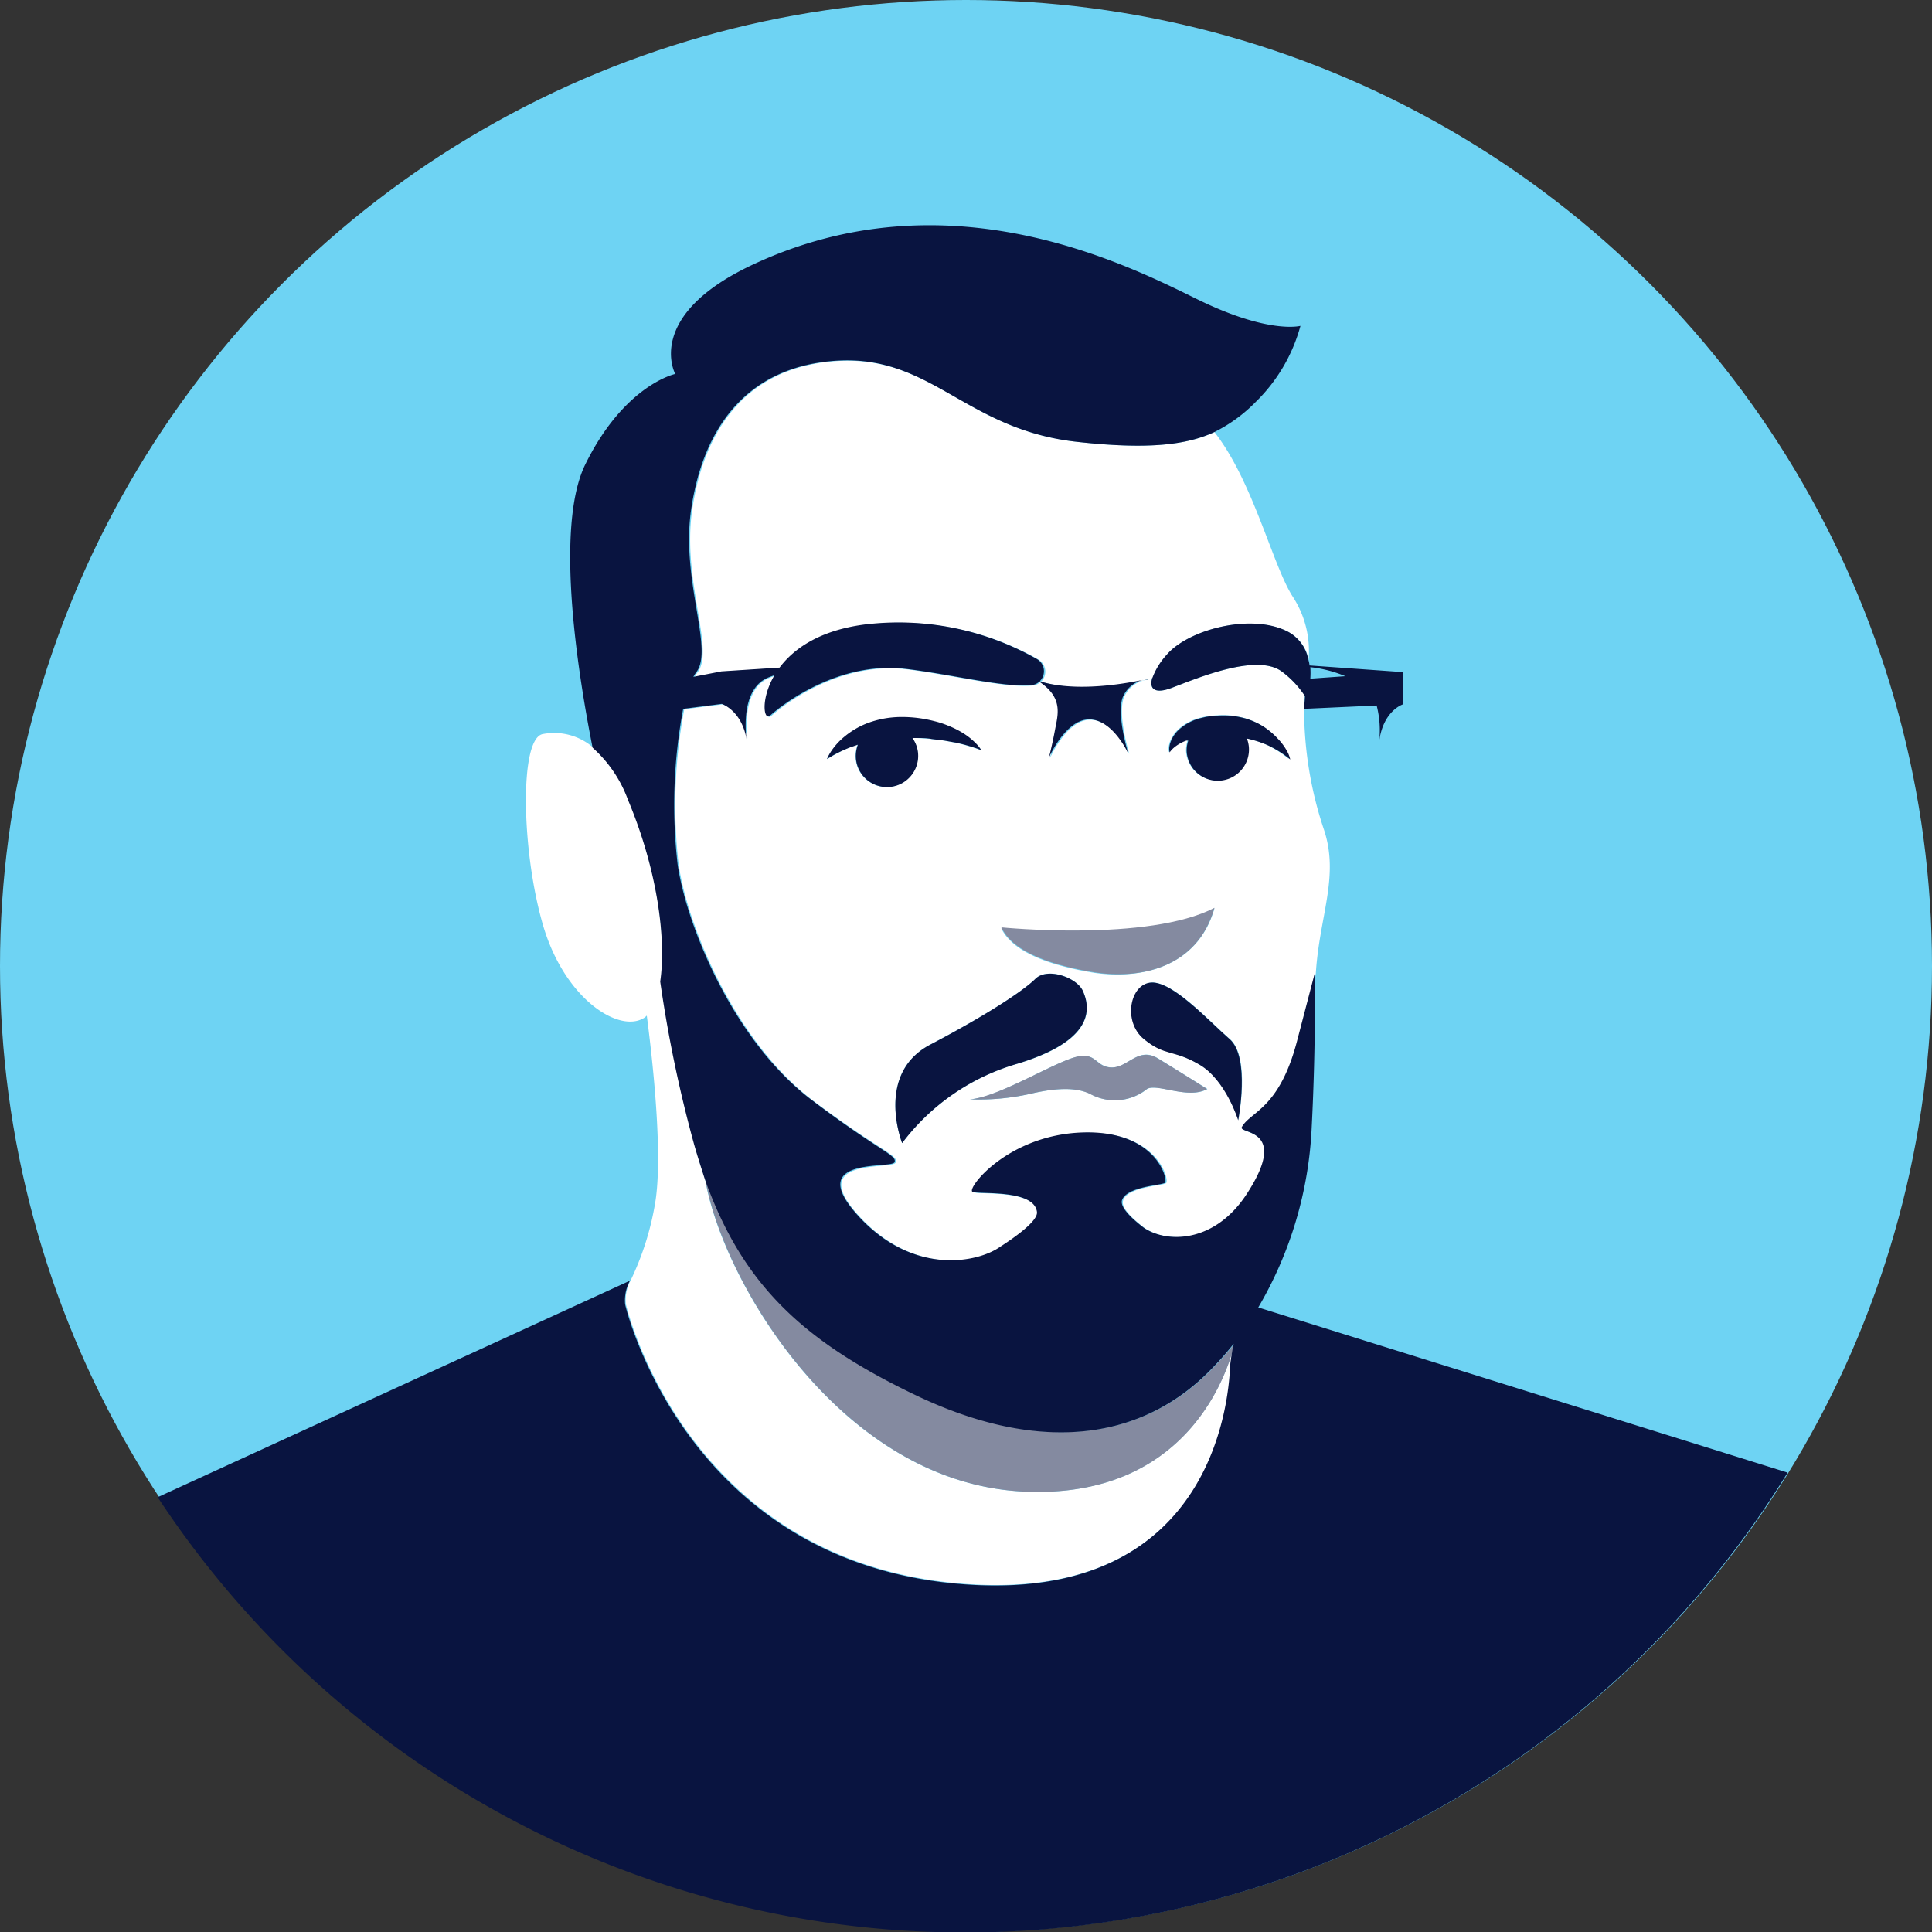 <svg xmlns="http://www.w3.org/2000/svg" viewBox="0 0 180 180"><rect x="0" y="0" width="180" height="180" fill="#333333" stroke="none"/><defs><style>.cls-1{fill:#6ed3f3;}.cls-2{fill:none;}.cls-3{fill:#fff;}.cls-4{fill:#848aa0;}.cls-5{fill:#091440;}</style></defs><title>Asset 2</title><g id="Layer_2" data-name="Layer 2"><g id="illustrations"><g id="_Group_" data-name="&lt;Group&gt;"><circle id="_Path_" data-name="&lt;Path&gt;" class="cls-1" cx="90" cy="90" r="90"/><g id="_Group_2" data-name="&lt;Group&gt;"><path id="_Path_2" data-name="&lt;Path&gt;" class="cls-2" d="M122.08,63.19l3.26-.23a11.58,11.58,0,0,0-3.29-.84A7.78,7.78,0,0,1,122.08,63.19Z"/><path id="_Path_3" data-name="&lt;Path&gt;" class="cls-3" d="M58.76,119.28a3.83,3.83,0,0,0-.45,2.21c.15.69,5.8,23.64,30.69,26s25.59-18.47,25.68-20.33a20,20,0,0,1,.33-2h0c-.51,2.18-4.07,14.59-19.73,13.8-17.17-.87-28.18-20.07-29.61-29.26h0c-.37-1-.72-2.12-1-3.27a122.53,122.53,0,0,1-3.11-15c.54-3.87-.27-10.35-3-16.92a12,12,0,0,0-3.3-4.87,5.56,5.56,0,0,0-4.68-1.25c-2.21.37-2,10.88,0,17.77S57.66,96.29,60,94.84a1.69,1.69,0,0,0,.26-.22c.76,5.82,1.41,13.2.82,17.2A26.62,26.62,0,0,1,58.76,119.28Z"/><path id="_Path_4" data-name="&lt;Path&gt;" class="cls-4" d="M85.18,129.87c-10.34-5-16-10.25-19.49-20.17h0c1.43,9.19,12.44,28.39,29.61,29.26,15.66.79,19.22-11.62,19.73-13.8a30.32,30.32,0,0,1-2.41,2.69C106.08,134.3,96.6,135.4,85.18,129.87Z"/><path id="_Path_5" data-name="&lt;Path&gt;" class="cls-3" d="M100.29,41.16C89.88,40,86.83,33,77.82,33.65S65.41,41,64.48,47.58,66.6,60.5,65,62.63a3.07,3.07,0,0,0-.29.46l2.62-.51,5.41-.35c1.31-1.74,3.69-3.43,7.81-4a26.08,26.08,0,0,1,16.16,3.2A1.31,1.31,0,0,1,97,63.51c2.78.89,6.65.5,9.63-.13a4,4,0,0,1,.75-.18A6.6,6.6,0,0,1,108.71,61c2-2.32,7.74-3.85,11.14-2.21a3.72,3.72,0,0,1,2.07,2.63,9.26,9.26,0,0,0-1.51-5.88c-1.88-3-3.67-10.69-7.26-15.28C110.53,41.47,106.9,41.9,100.29,41.16Z"/><path id="_Compound_Path_" data-name="&lt;Compound Path&gt;" class="cls-3" d="M119.51,62.63c-2.31-1.86-8,.57-10.38,1.47-1.51.56-2.07.1-1.79-.89l-.74.17a2.75,2.75,0,0,0-1.93,1.71c-.53,1.72.55,5.16.55,5.16s-1.44-3.19-3.65-3.19-3.75,3.58-3.75,3.58.29-1.18.57-2.59.81-3-1.47-4.5a1.2,1.2,0,0,1-.72.32c-2.59.25-7.54-1-11.77-1.52C78.19,61.63,73,65.67,71.86,66.7c-.58.55-.93-1.51.4-3.76l-.56.21c-2.91,1.15-2,6.09-2,6.09-.34-3-2.36-3.62-2.36-3.62l-3.59.46a48.31,48.31,0,0,0-.52,14.48c.86,5.87,5.35,16.56,12.54,22,6.31,4.73,8,5.07,7.67,5.76s-8.49-.55-3.38,5,11.13,4.37,13.22,2.88c1.31-.84,3.55-2.41,3.43-3.25-.31-2.15-5.44-1.62-6-1.87s3.22-5.27,10.19-5.53,8.09,4.42,7.74,4.68-3.58.34-4,1.61c-.24.66.87,1.71,2,2.57,2.11,1.43,6.56,1.45,9.53-3,4.22-6.34-.75-5.68-.37-6.37.81-1.46,3.48-1.66,5.14-8l1.65-6.33c.33-5.33,2.2-9,.78-13.35A35.42,35.42,0,0,1,121.5,66c0-.41,0-.8.08-1.18A8.89,8.89,0,0,0,119.51,62.63Zm-6.36,22c-1.59,5.57-7,6.64-11.24,6-3.49-.57-7.45-1.71-8.62-4.13C93.29,86.45,107,87.83,113.15,84.63ZM77.41,70.1a6.13,6.13,0,0,1,1.25-1.41A7.58,7.58,0,0,1,81,67.34,9.05,9.05,0,0,1,82.49,67a9.39,9.39,0,0,1,1.59-.13,12,12,0,0,1,1.52.1,12.69,12.69,0,0,1,1.49.29,8.64,8.64,0,0,1,1.33.44,8.49,8.49,0,0,1,1.13.55A6.43,6.43,0,0,1,91,69.36a3.28,3.28,0,0,1,.43.56,5.45,5.45,0,0,0-.64-.24,17.07,17.07,0,0,0-1.67-.46L88,69l-1.24-.15c-.44-.05-.89-.06-1.33-.09l-.45,0a2.86,2.86,0,0,1,.53,1.5,2.9,2.9,0,0,1-5.8.33,3,3,0,0,1,.19-1.21l-.7.24a13.53,13.53,0,0,0-1.56.76l-.59.35A4.1,4.1,0,0,1,77.41,70.1Zm9.27,27.22c5.19-2.72,8.67-5,9.78-6.12s3.84-.15,4.42,1.11c1,2.14.42,4.93-6.38,6.88a20.57,20.57,0,0,0-10.45,7.31S81.5,100,86.68,97.32ZM96,101.91a21.66,21.66,0,0,1-5.61.51c2.47-.17,7.06-3,9.43-3.81s2.13.75,3.7.84,2.51-2,4.38-.84,4.59,2.85,4.59,2.85c-1.78,1-4.68-.57-5.61,0a4.79,4.79,0,0,1-5.31.45C100.48,101.4,98.86,101.23,96,101.91Zm19.39,2.47s-1.14-3.74-3.61-5.19-3.31-.85-5.18-2.38-1.29-5.18.71-5.27,5.32,3.57,7.28,5.27S115.36,104.38,115.36,104.38Zm3.06-34.78a6.05,6.05,0,0,0-.85-.38,7.2,7.2,0,0,0-1-.32,4.37,4.37,0,0,0-.49-.12,2.76,2.76,0,0,1,.19.86,2.9,2.9,0,0,1-5.8.33,2.82,2.82,0,0,1,.15-1l-.18,0a3.72,3.72,0,0,0-1.17.67,2.38,2.38,0,0,0-.39.43,1.52,1.52,0,0,1,0-.64,2.43,2.43,0,0,1,.26-.7,3.11,3.11,0,0,1,.62-.79,4.7,4.7,0,0,1,2.17-1.1,6.22,6.22,0,0,1,.65-.13l.64-.06a10.35,10.35,0,0,1,1.36,0,8.78,8.78,0,0,1,1.34.25,7,7,0,0,1,1.23.49,6,6,0,0,1,1,.65,6.59,6.59,0,0,1,.81.75,5.29,5.29,0,0,1,.88,1.34,3.24,3.24,0,0,1,.19.57A9,9,0,0,0,118.42,69.6Z"/><path id="_Path_6" data-name="&lt;Path&gt;" class="cls-5" d="M79.23,69.62l.7-.24a3,3,0,0,0-.19,1.21,2.9,2.9,0,0,0,5.8-.33,2.86,2.86,0,0,0-.53-1.5l.45,0c.44,0,.89,0,1.33.09L88,69l1.12.2a17.07,17.07,0,0,1,1.67.46,5.45,5.45,0,0,1,.64.24,3.28,3.28,0,0,0-.43-.56,6.43,6.43,0,0,0-1.48-1.16,8.49,8.49,0,0,0-1.13-.55,8.64,8.64,0,0,0-1.33-.44,12.69,12.69,0,0,0-1.49-.29,12,12,0,0,0-1.52-.1,9.39,9.39,0,0,0-1.59.13,9.05,9.05,0,0,0-1.49.39,7.58,7.58,0,0,0-2.34,1.35,6.13,6.13,0,0,0-1.25,1.41,4.1,4.1,0,0,0-.33.63l.59-.35A13.53,13.53,0,0,1,79.23,69.62Z"/><path id="_Path_7" data-name="&lt;Path&gt;" class="cls-5" d="M119.05,68.82a6.59,6.59,0,0,0-.81-.75,6,6,0,0,0-1-.65,7,7,0,0,0-1.23-.49,8.78,8.78,0,0,0-1.34-.25,10.35,10.35,0,0,0-1.36,0l-.64.06a6.22,6.22,0,0,0-.65.13,4.7,4.7,0,0,0-2.17,1.1,3.11,3.11,0,0,0-.62.79,2.43,2.43,0,0,0-.26.7,1.52,1.52,0,0,0,0,.64,2.38,2.38,0,0,1,.39-.43,3.72,3.72,0,0,1,1.17-.67l.18,0a2.82,2.82,0,0,0-.15,1,2.9,2.9,0,0,0,5.8-.33,2.76,2.76,0,0,0-.19-.86,4.37,4.37,0,0,1,.49.12,7.2,7.2,0,0,1,1,.32,6.05,6.05,0,0,1,.85.38,9,9,0,0,1,1.7,1.13,3.24,3.24,0,0,0-.19-.57A5.29,5.29,0,0,0,119.05,68.82Z"/><path id="_Compound_Path_2" data-name="&lt;Compound Path&gt;" class="cls-5" d="M119.85,58.78c-3.4-1.64-9.15-.11-11.14,2.21a6.6,6.6,0,0,0-1.36,2.21,4,4,0,0,0-.75.18l.74-.17c-.28,1,.28,1.45,1.79.89,2.4-.9,8.07-3.33,10.38-1.47a8.89,8.89,0,0,1,2.07,2.23c0,.38-.07.77-.08,1.18l6.76-.31a9.2,9.2,0,0,1,.22,3.47c.34-3,2.24-3.58,2.24-3.58v-3L122,62c0-.2-.07-.41-.12-.61A3.72,3.72,0,0,0,119.85,58.78ZM125.34,63l-3.26.23a7.78,7.78,0,0,0,0-1.07A11.58,11.58,0,0,1,125.34,63Z"/><path id="_Path_8" data-name="&lt;Path&gt;" class="cls-4" d="M101.91,90.58c4.28.69,9.65-.38,11.24-6-6.15,3.2-19.86,1.82-19.86,1.82C94.46,88.87,98.42,90,101.91,90.58Z"/><path id="_Path_9" data-name="&lt;Path&gt;" class="cls-5" d="M94.5,99.19c6.8-2,7.35-4.74,6.38-6.88-.58-1.26-3.32-2.21-4.42-1.11s-4.59,3.4-9.78,6.12-2.63,9.18-2.63,9.18A20.57,20.57,0,0,1,94.5,99.19Z"/><path id="_Path_10" data-name="&lt;Path&gt;" class="cls-5" d="M107.28,91.54c-2,.09-2.71,3.63-.71,5.27s2.72.94,5.18,2.38,3.61,5.19,3.61,5.19,1.15-5.87-.8-7.57S109.29,91.46,107.28,91.54Z"/><path id="_Path_11" data-name="&lt;Path&gt;" class="cls-4" d="M101.54,101.91a4.79,4.79,0,0,0,5.31-.45c.93-.57,3.83,1,5.61,0,0,0-2.72-1.73-4.59-2.85s-2.81.92-4.38.84-1.32-1.68-3.7-.84-7,3.64-9.43,3.81a21.66,21.66,0,0,0,5.61-.51C98.86,101.23,100.48,101.4,101.54,101.91Z"/><path id="_Path_12" data-name="&lt;Path&gt;" class="cls-5" d="M58.51,74.53c2.76,6.57,3.57,13,3,16.92a122.53,122.53,0,0,0,3.11,15c.32,1.15.67,2.22,1,3.27,3.5,9.92,9.15,15.18,19.49,20.17,11.42,5.53,20.9,4.43,27.42-2a30.32,30.32,0,0,0,2.41-2.69h0a20,20,0,0,0-.33,2c-.09,1.86-.8,22.69-25.68,20.33s-30.54-25.32-30.69-26a3.83,3.83,0,0,1,.45-2.21l-44,20.17a90,90,0,0,0,151.86-2.29l-49.32-15.39A36.31,36.31,0,0,0,122.21,105c.41-8,.28-14.32.28-14.32L120.84,97c-1.66,6.34-4.33,6.54-5.14,8-.38.69,4.59,0,.37,6.37-3,4.48-7.42,4.46-9.53,3-1.12-.86-2.23-1.91-2-2.57.46-1.27,3.7-1.36,4-1.61s-.77-4.93-7.74-4.68-10.79,5.27-10.19,5.53,5.72-.28,6,1.87c.12.84-2.12,2.41-3.43,3.25-2.09,1.49-8.11,2.71-13.22-2.88s3.11-4.35,3.38-5-1.36-1-7.67-5.76c-7.19-5.39-11.68-16.08-12.54-22a48.31,48.31,0,0,1,.52-14.48l3.59-.46s2,.64,2.36,3.62c0,0-.89-4.94,2-6.09l.56-.21c-1.33,2.25-1,4.31-.4,3.76,1.1-1,6.33-5.07,12.57-4.35,4.23.49,9.18,1.77,11.77,1.52a1.2,1.2,0,0,0,.72-.32c2.28,1.52,1.73,3.1,1.47,4.5s-.57,2.59-.57,2.59,1.54-3.58,3.75-3.58,3.65,3.19,3.65,3.19-1.08-3.44-.55-5.16a2.75,2.75,0,0,1,1.93-1.71c-3,.63-6.85,1-9.63.13a1.31,1.31,0,0,0-.27-2.07,26.08,26.08,0,0,0-16.16-3.2c-4.12.56-6.5,2.25-7.81,4l-5.41.35-2.62.51a3.07,3.07,0,0,1,.29-.46c1.61-2.13-1.44-8.5-.51-15.05s4.33-13.25,13.34-13.93S89.88,40,100.29,41.16c6.61.74,10.24.31,12.86-.91A14.21,14.21,0,0,0,117,37.44a15.58,15.58,0,0,0,4.16-7.08s-2.94.81-9.68-2.51S88.19,16.22,70.17,24.64c-10.22,4.77-7.26,10.2-7.26,10.2s-4.72,1-8.37,8.41c-2.51,5.07-1.3,16.43.67,26.41A12,12,0,0,1,58.51,74.53Z"/></g></g></g></g></svg>